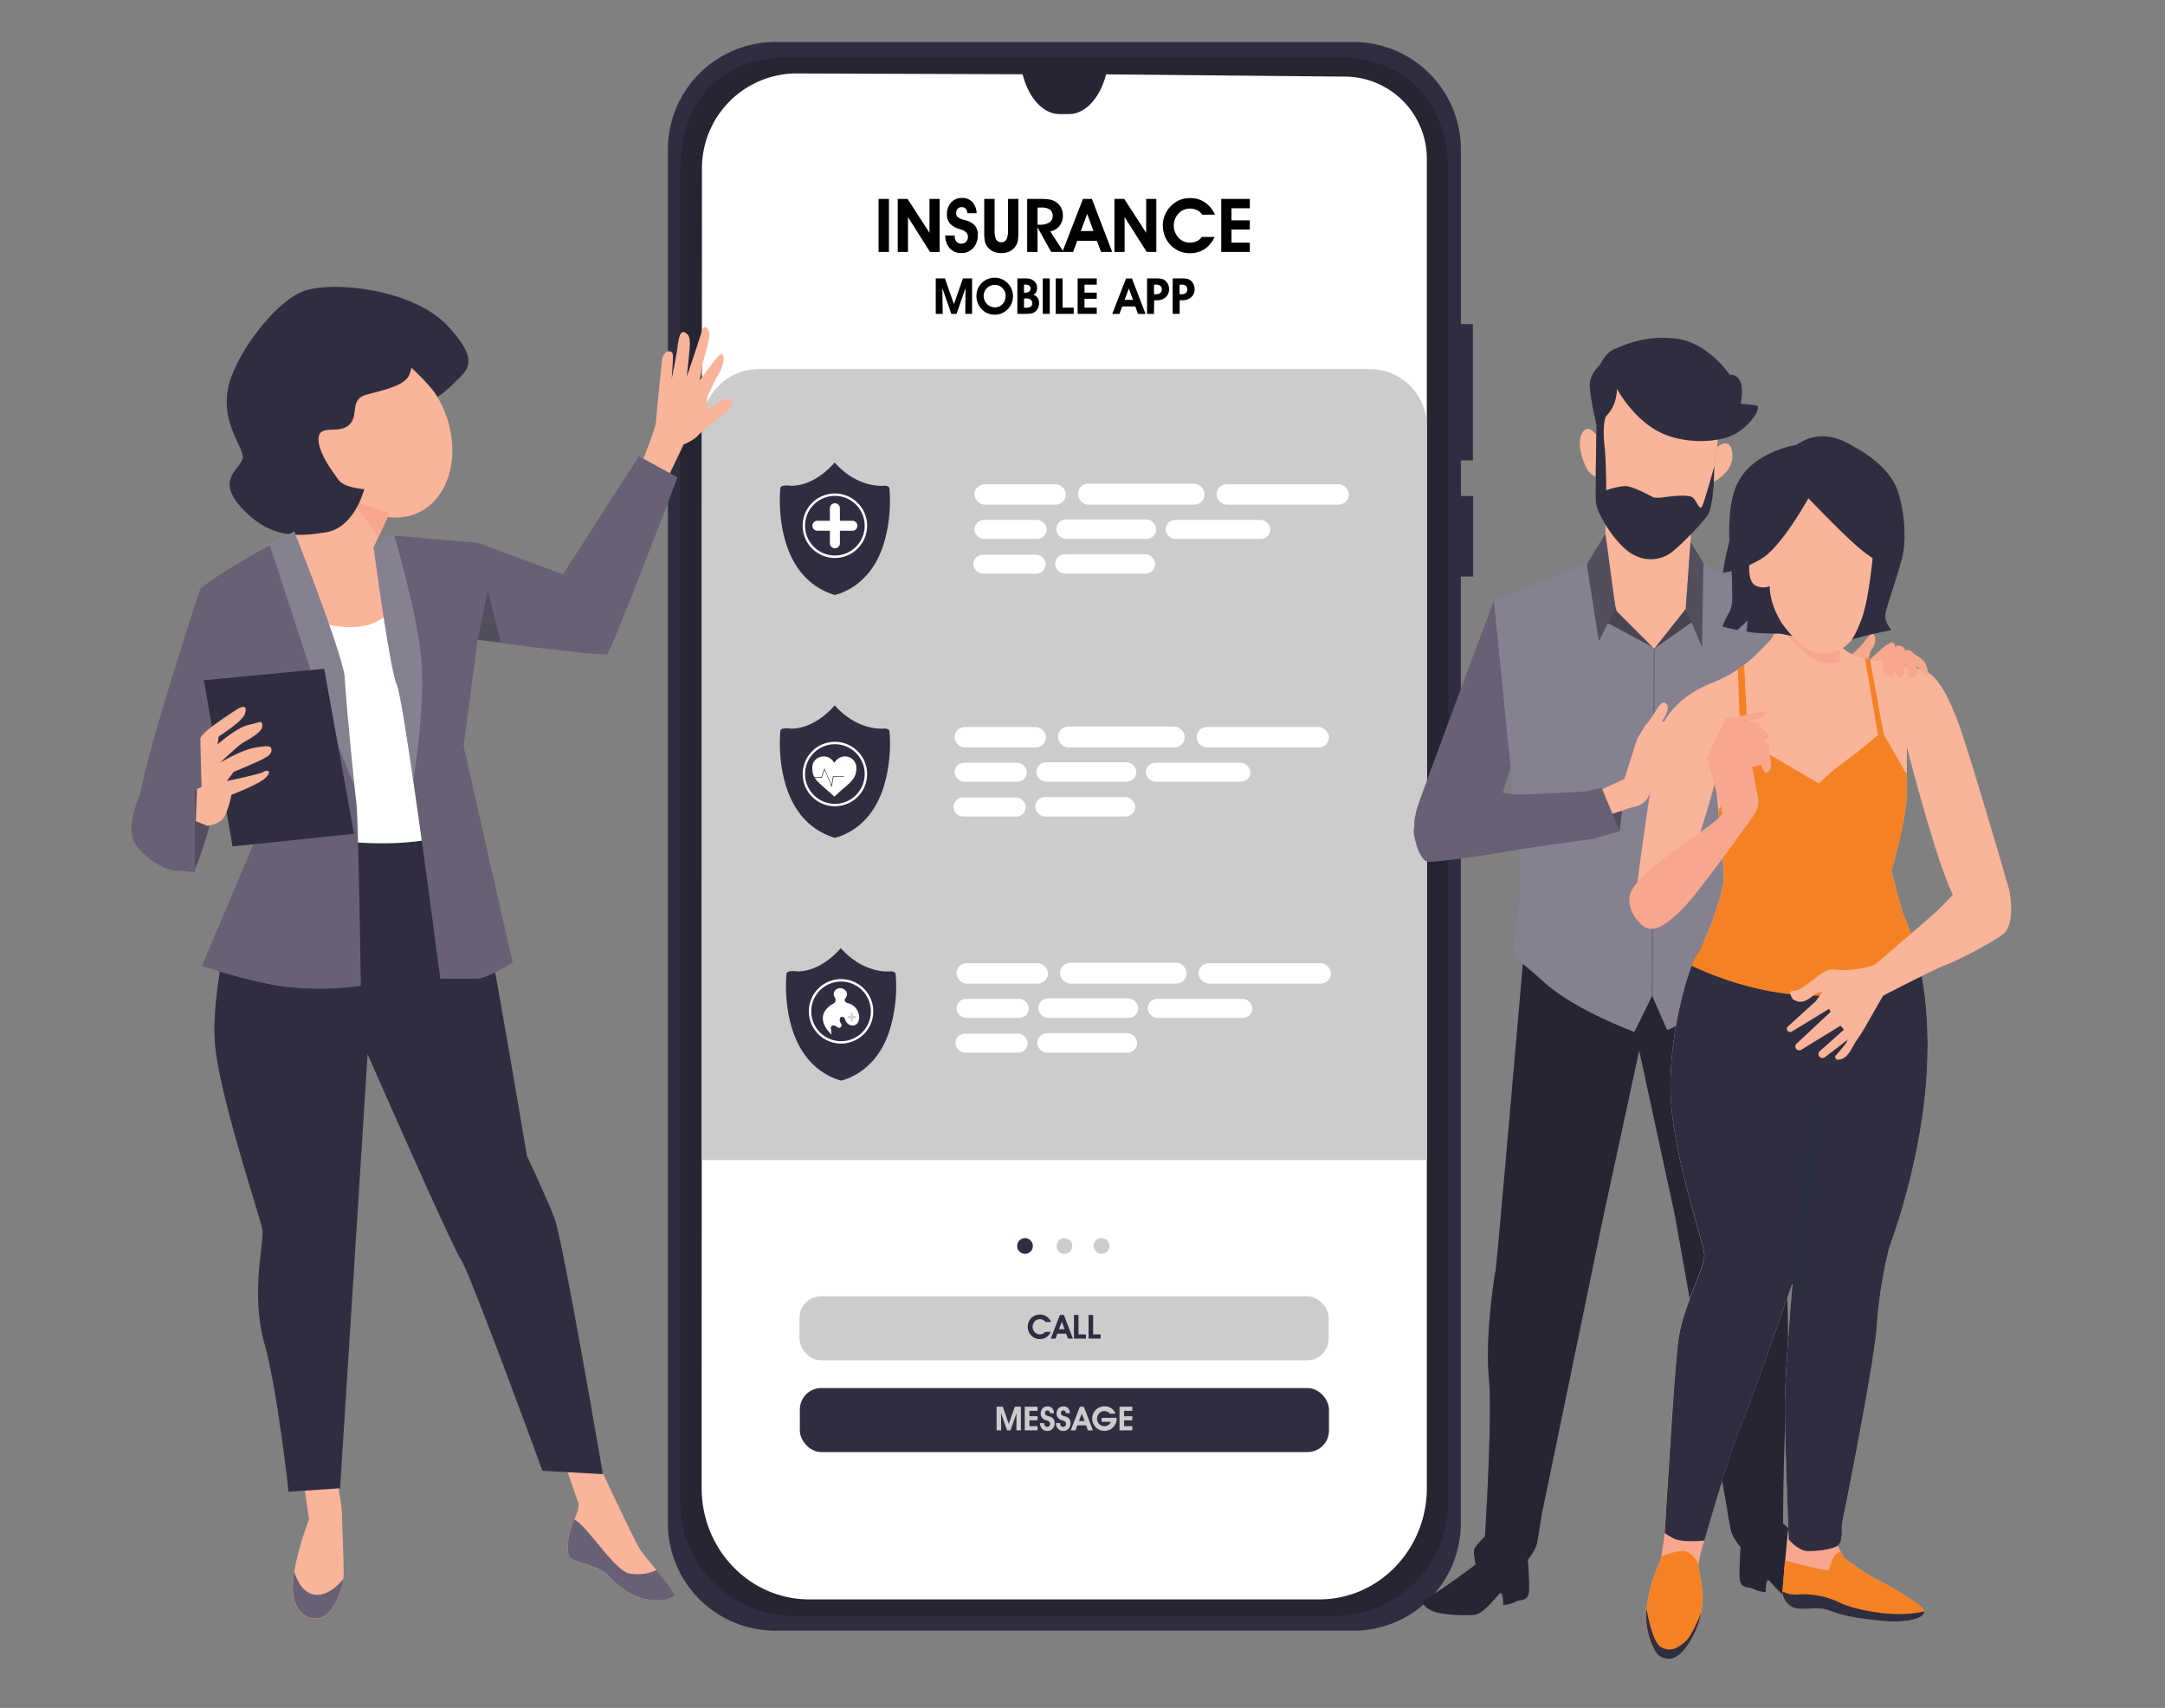 <svg id="b7734df5-4e02-47b5-803e-ee8a067fc069" data-name="Layer 1" xmlns="http://www.w3.org/2000/svg" width="865.76" height="682.89" viewBox="0 0 865.76 682.89"><rect x="0" y="0" width="865.76" height="682.89" fill="#808080" stroke="none"/><path d="M589,184.06V129.58H584.2V59.79a43,43,0,0,0-43-43H310.08a43,43,0,0,0-43,43V609a43,43,0,0,0,43,43h231a43,43,0,0,0,43.09-42.91V230.52h4.93v-32.2H584.2V184.06Z" fill="#2f2e41"/><path d="M533.57,646.19H317.63a45.58,45.58,0,0,1-45.58-45.57V68.27c0-25.16,12.91-45.56,45.58-45.56H533.57c29.95-.41,45.58,20.4,45.58,45.56v532.3a45.58,45.58,0,0,1-45.53,45.62Z" opacity="0.2"/><path d="M442.31,29.72l-.08.31c-2.53,9.42-8.34,15.58-14.78,15.58h-3.7C417.31,45.61,411.5,39.5,409,30l-.09-.31-90.11-.33A37.93,37.93,0,0,0,280.7,67.18v.12l-.12,527.64c0,24.61,19.24,44.54,43,44.54h204c23.74,0,43-19.93,43-44.54V63.51a32.87,32.87,0,0,0-32.49-32.87Z" fill="#fff"/><path d="M303.51,147.56h244.2a22.87,22.87,0,0,1,22.87,22.87V463.84a0,0,0,0,1,0,0H280.65a0,0,0,0,1,0,0V170.43a22.87,22.87,0,0,1,22.87-22.87Z" fill="#ccc"/><circle cx="409.89" cy="498.18" r="3.15" fill="#2f2e41"/><circle cx="425.65" cy="498.18" r="3.15" fill="#ccc"/><circle cx="440.5" cy="498.18" r="3.15" fill="#ccc"/><rect x="319.72" y="518.29" width="211.6" height="25.6" rx="8.57" fill="#ccc"/><rect x="319.85" y="554.98" width="211.6" height="25.6" rx="8.57" fill="#2f2e41"/><path d="M420.33,528.56h-2.26a2.57,2.57,0,0,0-1-.82,2.84,2.84,0,0,0-1.26-.27,2.81,2.81,0,0,0-1.08.21,2.59,2.59,0,0,0-.91.62,3.3,3.3,0,0,0-.66,1,3.11,3.11,0,0,0-.23,1.16,3,3,0,0,0,.84,2.17,2.7,2.7,0,0,0,2,.88,2.83,2.83,0,0,0,1.25-.26,2.19,2.19,0,0,0,.9-.75h2.27a5,5,0,0,1-1.77,2.18,5.12,5.12,0,0,1-4.6.32,4.81,4.81,0,0,1-1.61-1.22,4.56,4.56,0,0,1-.92-1.52,5.25,5.25,0,0,1-.31-1.83,4.57,4.57,0,0,1,.38-1.87,5.06,5.06,0,0,1,1.1-1.62,4.77,4.77,0,0,1,1.53-1,5,5,0,0,1,4.46.39A5.42,5.42,0,0,1,420.33,528.56Z" fill="#2f2e41"/><path d="M422.82,533.23l-.73,2h-1.92l3.67-9.46h1.6l3.61,9.46h-2l-.74-2Zm2.9-1.76-1.12-3-1.14,3Z" fill="#2f2e41"/><path d="M434.26,535.21h-4.8v-9.46h1.83v7.79h3Z" fill="#2f2e41"/><path d="M440.11,535.21h-4.8v-9.46h1.83v7.79h3Z" fill="#2f2e41"/><path d="M400.37,571.89h-1.84v-9.45H401l2.41,6.88,2.39-6.88h2.45v9.45h-1.82l.06-6.86-2.39,6.86h-1.4L400.29,565Z" fill="#ccc"/><path d="M414.91,571.89H409.8v-9.45h5.11v1.66h-3.28v2.16h3.28v1.63h-3.28v2.34h3.28Z" fill="#ccc"/><path d="M415.88,569h1.69v.14a1.4,1.4,0,0,0,.31,1,1,1,0,0,0,.83.36,1.14,1.14,0,0,0,.88-.34,1.22,1.22,0,0,0,.33-.9c0-.61-.44-1-1.31-1.32l-.27-.08a3.41,3.41,0,0,1-1.64-1,2.41,2.41,0,0,1-.53-1.6,3,3,0,0,1,.74-2.13,2.53,2.53,0,0,1,2-.81,2.43,2.43,0,0,1,1.84.72,3.1,3.1,0,0,1,.75,2h-1.67v-.08a1,1,0,0,0-.27-.73,1,1,0,0,0-.72-.28.94.94,0,0,0-.72.28,1.13,1.13,0,0,0-.26.78,1.06,1.06,0,0,0,.06.37.79.79,0,0,0,.17.29,2.72,2.72,0,0,0,1.14.54c.26.07.46.12.6.17a2.92,2.92,0,0,1,1.44.95,2.55,2.55,0,0,1,.46,1.58,3.36,3.36,0,0,1-.81,2.35,2.78,2.78,0,0,1-2.16.88,2.63,2.63,0,0,1-2-.85A3.32,3.32,0,0,1,415.88,569Z" fill="#ccc"/><path d="M422.25,569h1.69v.14a1.4,1.4,0,0,0,.31,1,1.05,1.05,0,0,0,.83.36,1.18,1.18,0,0,0,.89-.34,1.25,1.25,0,0,0,.32-.9c0-.61-.44-1-1.31-1.32l-.27-.08a3.33,3.33,0,0,1-1.63-1,2.37,2.37,0,0,1-.54-1.6,3,3,0,0,1,.74-2.13,2.53,2.53,0,0,1,2-.81,2.43,2.43,0,0,1,1.84.72,3.16,3.16,0,0,1,.76,2h-1.68v-.08a1,1,0,0,0-.27-.73.94.94,0,0,0-.72-.28.91.91,0,0,0-.71.28,1.09,1.09,0,0,0-.27.78,1.06,1.06,0,0,0,.06.37.79.79,0,0,0,.17.29,2.72,2.72,0,0,0,1.14.54c.26.07.46.12.6.17a2.92,2.92,0,0,1,1.44.95,2.55,2.55,0,0,1,.46,1.58,3.36,3.36,0,0,1-.81,2.35,2.78,2.78,0,0,1-2.16.88,2.63,2.63,0,0,1-2-.85A3.32,3.32,0,0,1,422.25,569Z" fill="#ccc"/><path d="M430.81,569.91l-.73,2h-1.92l3.67-9.45h1.6l3.61,9.45h-2l-.74-2Zm2.9-1.75-1.12-3-1.14,3Z" fill="#ccc"/><path d="M446.52,566.87a1.1,1.1,0,0,0,0,.16v.16a5.78,5.78,0,0,1-.11,1.13,3.56,3.56,0,0,1-.34,1,5,5,0,0,1-1.82,2.06,4.83,4.83,0,0,1-2.61.72,4.68,4.68,0,0,1-2-.41,4.82,4.82,0,0,1-1.63-1.21,4.6,4.6,0,0,1-.92-1.53,5.06,5.06,0,0,1-.32-1.82,4.65,4.65,0,0,1,.38-1.88,5.26,5.26,0,0,1,1.12-1.61,4.55,4.55,0,0,1,1.57-1,5,5,0,0,1,1.9-.34,4.6,4.6,0,0,1,2.64.75,4.74,4.74,0,0,1,1.71,2.18h-2.24a2.74,2.74,0,0,0-1-.77,2.93,2.93,0,0,0-1.24-.26,2.77,2.77,0,0,0-2.06.88,3.11,3.11,0,0,0,0,4.28,2.83,2.83,0,0,0,2.1.87,2.79,2.79,0,0,0,1.57-.47,2.74,2.74,0,0,0,1-1.26h-3.71v-1.58Z" fill="#ccc"/><path d="M452.79,571.89h-5.11v-9.45h5.11v1.66h-3.28v2.16h3.28v1.63h-3.28v2.34h3.28Z" fill="#ccc"/><path d="M351.33,100.73V79.54h4.15v21.19Z"/><path d="M363.09,100.73H359V79.54h3.93l8.76,13.54V79.54h4.06v21.19h-3.84l-8.83-13.94Z"/><path d="M378,94.15h3.78v.3a3.2,3.2,0,0,0,.7,2.15,2.35,2.35,0,0,0,1.86.81,2.62,2.62,0,0,0,2-.75,2.78,2.78,0,0,0,.73-2q0-2.06-2.94-2.94l-.59-.19a7.53,7.53,0,0,1-3.67-2.19,5.36,5.36,0,0,1-1.19-3.59,6.79,6.79,0,0,1,1.65-4.78,5.64,5.64,0,0,1,4.4-1.81,5.39,5.39,0,0,1,4.1,1.61,6.86,6.86,0,0,1,1.7,4.5h-3.75v-.17a2.26,2.26,0,0,0-.61-1.65,2.16,2.16,0,0,0-1.6-.62,2.07,2.07,0,0,0-1.61.64,2.5,2.5,0,0,0-.59,1.75,2.57,2.57,0,0,0,.12.82,2.12,2.12,0,0,0,.39.64,5.74,5.74,0,0,0,2.56,1.21c.58.16,1,.29,1.34.4A6.48,6.48,0,0,1,390,90.37a5.68,5.68,0,0,1,1,3.54,7.47,7.47,0,0,1-1.82,5.26,6.24,6.24,0,0,1-4.83,2,5.89,5.89,0,0,1-4.58-1.92A7.44,7.44,0,0,1,378,94.15Z"/><path d="M393.59,79.54h4.14V91.77a9,9,0,0,0,.61,4,2.49,2.49,0,0,0,4.14,0,9,9,0,0,0,.61-4V79.54h4.14V93a17.39,17.39,0,0,1-.24,3.36,5.5,5.5,0,0,1-.83,2,6.25,6.25,0,0,1-2.39,2.15,8.53,8.53,0,0,1-6.72,0,6.25,6.25,0,0,1-2.39-2.15,5.56,5.56,0,0,1-.83-1.89,17.17,17.17,0,0,1-.24-3.43Z"/><path d="M414.9,100.73h-4.14V79.54h5a27.8,27.8,0,0,1,3.57.17,7,7,0,0,1,2,.55,6.2,6.2,0,0,1,2.75,2.35,6.59,6.59,0,0,1,.95,3.55,6.52,6.52,0,0,1-1.35,4.17A6.05,6.05,0,0,1,420,92.51l5.3,8.22h-4.95l-5.47-9.84Zm0-10.88h.92a6.71,6.71,0,0,0,3.82-.91,3,3,0,0,0,1.3-2.66,2.89,2.89,0,0,0-1.09-2.49,5.83,5.83,0,0,0-3.41-.8H414.9Z"/><path d="M430.78,96.29l-1.65,4.44h-4.29l8.22-21.19h3.58l8.11,21.19h-4.44l-1.67-4.44Zm6.49-3.93-2.51-6.82-2.56,6.82Z"/><path d="M449.72,100.73h-4.07V79.54h3.93l8.76,13.54V79.54h4.06v21.19h-3.84l-8.84-13.94Z"/><path d="M485.85,85.83h-5.06A5.75,5.75,0,0,0,478.64,84a6.64,6.64,0,0,0-5.26-.13,5.94,5.94,0,0,0-2,1.39,6.94,6.94,0,0,0-1.47,2.22A7.14,7.14,0,0,0,471.24,95a6.06,6.06,0,0,0,4.57,2,6.64,6.64,0,0,0,2.8-.58,5,5,0,0,0,2-1.69h5.08a11.2,11.2,0,0,1-4,4.87,10.47,10.47,0,0,1-5.91,1.63,10.36,10.36,0,0,1-4.4-.92,10.76,10.76,0,0,1-3.62-2.72,10.39,10.39,0,0,1-2.05-3.41,12,12,0,0,1-.7-4.09,10.65,10.65,0,0,1,.85-4.2,11.44,11.44,0,0,1,2.47-3.62,10.69,10.69,0,0,1,3.43-2.29,10.47,10.47,0,0,1,4.05-.78,10.34,10.34,0,0,1,5.94,1.66A11.85,11.85,0,0,1,485.85,85.83Z"/><path d="M499.79,100.73H488.36V79.54h11.43v3.73h-7.33V88.1h7.33v3.67h-7.33V97h7.33Z"/><path d="M377,125.49H374.2V111.32h3.67l3.6,10.3,3.59-10.3h3.67v14.17H386l.09-10.29-3.58,10.29h-2.09l-3.59-10.29Z"/><path d="M390.46,118.37a7.9,7.9,0,0,1,.31-2.2,7.08,7.08,0,0,1,.93-1.94,7.33,7.33,0,0,1,2.63-2.36,7.43,7.43,0,0,1,3.47-.83,7.06,7.06,0,0,1,2.72.54,7.44,7.44,0,0,1,4,4,7.17,7.17,0,0,1,.56,2.79,7.92,7.92,0,0,1-.52,2.85,7,7,0,0,1-1.54,2.36,7.12,7.12,0,0,1-5.21,2.24,7.35,7.35,0,0,1-2.92-.57,6.66,6.66,0,0,1-2.36-1.67,7.15,7.15,0,0,1-1.51-2.36A7.61,7.61,0,0,1,390.46,118.37Zm2.91-.09a4.75,4.75,0,0,0,.3,1.7,4.36,4.36,0,0,0,.9,1.44,4.58,4.58,0,0,0,1.48,1.09,4,4,0,0,0,1.71.39,4.14,4.14,0,0,0,3.12-1.32,4.62,4.62,0,0,0,1.26-3.3,4.24,4.24,0,0,0-1.27-3.09,4.17,4.17,0,0,0-3.05-1.28,4.31,4.31,0,0,0-3.15,1.27A4.16,4.16,0,0,0,393.37,118.28Z"/><path d="M406.83,125.49V111.32h3a11.4,11.4,0,0,1,1.47.07,3.63,3.63,0,0,1,1,.25,4,4,0,0,1,1.8,1.37,3.63,3.63,0,0,1,.62,2.09,3.68,3.68,0,0,1-.37,1.7,2.48,2.48,0,0,1-1.09,1.06,3,3,0,0,1,1.65,1.19,3.72,3.72,0,0,1,.61,2.12,4.82,4.82,0,0,1-.37,1.86,3.91,3.91,0,0,1-1,1.44,3.76,3.76,0,0,1-1.46.78,8.37,8.37,0,0,1-2.28.24Zm2.66-8.47h.32a3,3,0,0,0,1.72-.41,1.46,1.46,0,0,0,.56-1.24,1.36,1.36,0,0,0-.53-1.18,3,3,0,0,0-1.67-.38h-.4Zm0,6h.84a3.27,3.27,0,0,0,1.86-.43,1.51,1.51,0,0,0,.59-1.31,1.78,1.78,0,0,0-.62-1.46,2.91,2.91,0,0,0-1.83-.49h-.84Z"/><path d="M417,125.49V111.32h2.78v14.17Z"/><path d="M429.36,125.49h-7.19V111.32h2.74V123h4.45Z"/><path d="M438.58,125.49h-7.64V111.32h7.64v2.49h-4.9V117h4.9v2.45h-4.9V123h4.9Z"/><path d="M448.75,122.52l-1.1,3h-2.87l5.5-14.17h2.39l5.42,14.17h-3l-1.11-3Zm4.34-2.63-1.67-4.56-1.71,4.56Z"/><path d="M461.47,125.49H458.7V111.32h3.52a11.59,11.59,0,0,1,2.11.15,3.2,3.2,0,0,1,1.25.46A4.11,4.11,0,0,1,467,113.5a4.53,4.53,0,0,1,.5,2.08,4.18,4.18,0,0,1-1.34,3.25,5.2,5.2,0,0,1-3.62,1.22h-1Zm0-7.84h.73a2.71,2.71,0,0,0,1.77-.5,1.71,1.71,0,0,0,.62-1.43,1.73,1.73,0,0,0-.6-1.44,2.92,2.92,0,0,0-1.81-.47h-.71Z"/><path d="M471.71,125.49h-2.77V111.32h3.52a11.72,11.72,0,0,1,2.12.15,3.33,3.33,0,0,1,1.25.46,4.28,4.28,0,0,1,1.38,1.57,4.53,4.53,0,0,1,.5,2.08,4.15,4.15,0,0,1-1.35,3.25,5.17,5.17,0,0,1-3.61,1.22h-1Zm0-7.84h.73a2.72,2.72,0,0,0,1.78-.5,2,2,0,0,0,0-2.87,3,3,0,0,0-1.82-.47h-.71Z"/><path d="M333.75,184.91s-7.31,9.32-17.48,9.32c0,0-4.35-.74-4.24,1.17,0,0-3.71,34.64,21.72,42.48,0,0,14.65-2.53,19.93-21.46a59.35,59.35,0,0,0,2-21.16s.08-.91-1.9-1.08C353.74,194.18,343.39,195.69,333.75,184.91Z" fill="#2f2e41"/><path d="M333.86,197.31a12.89,12.89,0,1,0,12.89,12.88A12.88,12.88,0,0,0,333.86,197.31Zm0,24.8a11.92,11.92,0,1,1,11.92-11.92A11.91,11.91,0,0,1,333.86,222.11Z" fill="#fff"/><path d="M340.87,208.21h-5v-5a2,2,0,0,0-2-2h0a2,2,0,0,0-2,2v5h-5a2,2,0,0,0-2,2h0a2,2,0,0,0,2,2h5v5a2,2,0,0,0,2,2h0a2,2,0,0,0,2-2v-5h5a2,2,0,0,0,2-2h0A2,2,0,0,0,340.87,208.21Z" fill="#fff"/><rect x="389.68" y="193.6" width="36.58" height="8.17" rx="4.09" fill="#fff"/><rect x="431.06" y="193.4" width="50.61" height="8.37" rx="4.09" fill="#fff"/><rect x="486.47" y="193.6" width="52.92" height="8.17" rx="4.09" fill="#fff"/><rect x="389.68" y="207.87" width="28.9" height="7.62" rx="3.81" fill="#fff"/><rect x="422.37" y="207.68" width="39.98" height="7.8" rx="3.9" fill="#fff"/><rect x="466.15" y="207.87" width="41.81" height="7.62" rx="3.81" fill="#fff"/><rect x="389.25" y="221.77" width="28.9" height="7.62" rx="3.81" fill="#fff"/><rect x="421.94" y="221.58" width="39.98" height="7.8" rx="3.9" fill="#fff"/><path d="M333.76,282s-7.31,9.33-17.48,9.33c0,0-4.35-.74-4.24,1.16,0,0-3.71,34.65,21.72,42.49,0,0,14.65-2.53,19.93-21.47a59.35,59.35,0,0,0,2-21.16s.08-.9-1.9-1.07C353.75,291.27,343.41,292.77,333.76,282Z" fill="#2f2e41"/><path d="M333.86,296.6a12.88,12.88,0,1,0,12.89,12.88A12.88,12.88,0,0,0,333.86,296.6Zm0,24.8a11.92,11.92,0,1,1,11.92-11.92A11.92,11.92,0,0,1,333.86,321.4Z" fill="#fff"/><rect x="381.72" y="290.69" width="36.58" height="8.17" rx="4.09" fill="#fff"/><rect x="423.11" y="290.49" width="50.61" height="8.37" rx="4.09" fill="#fff"/><rect x="478.52" y="290.69" width="52.92" height="8.17" rx="4.09" fill="#fff"/><rect x="381.72" y="304.96" width="28.9" height="7.62" rx="3.81" fill="#fff"/><rect x="414.42" y="304.77" width="39.98" height="7.8" rx="3.9" fill="#fff"/><rect x="458.2" y="304.96" width="41.81" height="7.62" rx="3.81" fill="#fff"/><rect x="381.29" y="318.86" width="28.9" height="7.62" rx="3.81" fill="#fff"/><rect x="413.99" y="318.67" width="39.98" height="7.8" rx="3.9" fill="#fff"/><path d="M342.38,306.29a4.38,4.38,0,0,0-1.21-2.49,4.45,4.45,0,0,0-2.91-1.34,4.65,4.65,0,0,0-2.7.62,5.58,5.58,0,0,0-1.86,1.85l-.06.1-.05-.08a5.09,5.09,0,0,0-.84-1.06,4.59,4.59,0,0,0-4.93-1.17,4.37,4.37,0,0,0-3,4,8.63,8.63,0,0,0,.1,1.76,6.57,6.57,0,0,0,.66,2.11.64.64,0,0,1,.08.14h2.77l1.24-3.58,2.81,6.78.6-3.61h4.38v.22H333.3l-.69,4.21-2.9-7L328.62,311h-2.79a9.22,9.22,0,0,0,1.29,1.64c.77.78,1.6,1.5,2.43,2.22,1,.92,2.09,1.84,3.12,2.77.33.28.64.59,1,.89l.06-.06,2.09-1.91c1-.92,2.08-1.82,3.12-2.73a16.33,16.33,0,0,0,1.94-2,6.9,6.9,0,0,0,1.26-2.32,8.28,8.28,0,0,0,.3-1.78A6.57,6.57,0,0,0,342.38,306.29Z" fill="#fff"/><rect x="382.5" y="385.11" width="36.58" height="8.17" rx="4.09" fill="#fff"/><rect x="423.89" y="384.91" width="50.61" height="8.37" rx="4.09" fill="#fff"/><rect x="479.3" y="385.11" width="52.92" height="8.17" rx="4.09" fill="#fff"/><rect x="382.5" y="399.38" width="28.9" height="7.62" rx="3.81" fill="#fff"/><rect x="415.2" y="399.19" width="39.98" height="7.8" rx="3.9" fill="#fff"/><rect x="458.98" y="399.38" width="41.81" height="7.62" rx="3.81" fill="#fff"/><rect x="382.07" y="413.28" width="28.9" height="7.62" rx="3.81" fill="#fff"/><rect x="414.77" y="413.09" width="39.98" height="7.8" rx="3.9" fill="#fff"/><path d="M336.21,379.08s-7.31,9.32-17.48,9.32c0,0-4.34-.74-4.24,1.17,0,0-3.71,34.64,21.72,42.49,0,0,14.65-2.54,19.94-21.47a59.49,59.49,0,0,0,2-21.16s.08-.91-1.9-1.07C356.2,388.36,345.86,389.86,336.21,379.08Z" fill="#2f2e41"/><path d="M336.33,391.49a12.88,12.88,0,1,0,12.88,12.88A12.87,12.87,0,0,0,336.33,391.49Zm0,24.8a11.92,11.92,0,1,1,11.92-11.92A11.92,11.92,0,0,1,336.33,416.29Z" fill="#fff"/><path d="M332.54,413.65s-7.45-6.28-.61-11.56a9.81,9.81,0,0,1,1.52-.93,1.31,1.31,0,0,0,.67-1.1,2.1,2.1,0,0,0-.3-1.29,2.26,2.26,0,0,1,.21-2.86,2.75,2.75,0,0,1,3.67-.23c.89.68,1.55,1.8.38,3.46a1,1,0,0,0,0,1.42,1.76,1.76,0,0,0,.95.52,5.78,5.78,0,0,1,4.31,4.17,4.64,4.64,0,0,1,.11,2.61,3,3,0,0,1-1.18,1.81,2.51,2.51,0,0,1-2.32.18,3.3,3.3,0,0,1-2-2.27,1.46,1.46,0,0,0-1-1c-.46-.12-1,0-1.14.95a2.55,2.55,0,0,0,.53,1.78,1.07,1.07,0,0,1-.62,1.63,1.18,1.18,0,0,1-1.16-.51s-2.73-1.56-2.26,1.25C332.33,411.67,332.36,412.27,332.54,413.65Z" fill="#fff"/><path d="M342,406.28h-1v-1a.38.38,0,0,0-.38-.38h0a.38.38,0,0,0-.37.38v1h-1a.37.37,0,0,0-.38.37h0a.38.38,0,0,0,.38.38h1v1a.38.38,0,0,0,.37.38h0A.38.38,0,0,0,341,408v-1h1a.38.38,0,0,0,.38-.38h0A.37.37,0,0,0,342,406.28Z" fill="#cecece"/><path d="M570.78,638.81c3.22-1.22,19.3-13.23,19.3-13.23s-.91-4.68-.56-6.09,4.29-5.17,4.29-5.17,3.06-47.06,1.55-63.62,2.24-40.71,2.71-42.63,10.87-122.25,10.87-122.25L613.21,352l42.29,2.07L697.81,352l4.27,33.73s11.61,121.57,12.08,123.47,1.56,35.39.26,52S713,609.05,713,609.05s4,3.65,4.36,5.1-.48,6.09-.48,6.09,16.23,11.77,19.49,13,1.59,3.94-2.34,5.53-12.54,1.88-16.34,1.59-8.94-7.38-10.29-8.44-1.32,4.66-1.32,4.66a14.61,14.61,0,0,1-5.14-1.35c-1.81-1.1-5.28.54-5.31-5.19s.42-11.4.42-11.4-3-3.57-3.78-6.49-2-11.11-2-11.11L669.78,486,655.5,420l-14.26,66L616.43,606s-1.22,8.23-1.84,11.15-3.65,6.54-3.65,6.54.52,5.68.56,11.4-3.44,4.13-5.24,5.25a14.53,14.53,0,0,1-5.12,1.41s0-5.71-1.37-4.64-6.41,8.22-10.2,8.53-12.39.17-16.35-1.37S567.56,640.05,570.78,638.81Z" fill="#2f2e41"/><path d="M570.78,638.81c3.22-1.22,19.3-13.23,19.3-13.23s-.91-4.68-.56-6.09,4.29-5.17,4.29-5.17,3.06-47.06,1.55-63.62,2.24-40.71,2.71-42.63,10.87-122.25,10.87-122.25L613.21,352l42.29,2.07L697.81,352l4.27,33.73s11.61,121.57,12.08,123.47,1.56,35.39.26,52S713,609.05,713,609.05s4,3.65,4.36,5.1-.48,6.09-.48,6.09,16.23,11.77,19.49,13,1.59,3.94-2.34,5.53-12.54,1.88-16.34,1.59-8.94-7.38-10.29-8.44-1.32,4.66-1.32,4.66a14.61,14.61,0,0,1-5.14-1.35c-1.81-1.1-5.28.54-5.31-5.19s.42-11.4.42-11.4-3-3.57-3.78-6.49-2-11.11-2-11.11L669.78,486,655.5,420l-14.26,66L616.43,606s-1.22,8.23-1.84,11.15-3.65,6.54-3.65,6.54.52,5.68.56,11.4-3.44,4.13-5.24,5.25a14.53,14.53,0,0,1-5.12,1.41s0-5.71-1.37-4.64-6.41,8.22-10.2,8.53-12.39.17-16.35-1.37S567.56,640.05,570.78,638.81Z" opacity="0.2"/><path d="M597.42,240s-29.87,79.73-30.63,82.76-1.51,4.87-1.13,8.31,5.68,5.67,6.81,5.67,9.44-5.29,12.85-6.8,13.61-6.43,13.61-6.43l5.28-17.05Z" fill="#686175" data-primary="true"/><path d="M718.34,245.21l-42.7-22.68-35.93.53L597.42,240,608,346.17v3.74c-.06,2.14-.14,4.54-.14,5.3,0,1.44-3,27.42-3,27.42s.27-1.09,12.63,10.11,36.08,19.84,36.08,19.84l7.11-14.44,6,13.72s10.87-4.69,16.5-9,19.48-22,19.48-22V328.47Z" fill="#686175" data-primary="true"/><path d="M718.34,245.21l-42.7-22.68-35.93.53L597.42,240,608,346.17v3.74c-.06,2.14-.14,4.54-.14,5.3,0,1.44-3,27.42-3,27.42s.27-1.09,12.63,10.11,36.08,19.84,36.08,19.84l7.11-14.44,6,13.72s10.87-4.69,16.5-9,19.48-22,19.48-22V328.47Z" fill="#fff" opacity="0.2"/><g opacity="0.2"><path d="M660.68,398.33h0a.25.25,0,0,1-.25-.25l.8-138.71a.26.26,0,0,1,.25-.25h0a.25.25,0,0,1,.24.25l-.8,138.71A.25.25,0,0,1,660.68,398.33Z"/></g><polygon points="674.12 243.38 661.48 259.37 676.59 248.73 674.12 243.38" fill="#686175" data-primary="true"/><polygon points="647.39 240.93 647.83 242.21 662.09 259.37 642.29 248.78 647.39 240.93" fill="#686175" data-primary="true"/><polygon points="674.12 243.38 661.48 259.37 676.59 248.73 674.12 243.38" opacity="0.3"/><polygon points="647.39 240.93 647.83 242.21 662.09 259.37 642.29 248.78 647.39 240.93" opacity="0.3"/><polygon points="642 205.29 642 223.33 646.45 244.34 661.48 259.37 674.12 243.38 676.51 209.6 642 205.29" fill="#f9b499"/><polygon points="676.02 216.55 681.19 225.16 680.64 258.8 674.12 243.38 676.02 216.55" fill="#686175" data-primary="true"/><polygon points="676.02 216.55 681.19 225.16 680.64 258.8 674.12 243.38 676.02 216.55" opacity="0.2"/><polygon points="646.01 243.06 639.35 256.4 634.54 225.68 642 213.4 646.01 243.06" fill="#686175" data-primary="true"/><polygon points="646.01 243.06 639.35 256.4 634.54 225.68 642 213.4 646.01 243.06" opacity="0.2"/><path d="M686.57,178.8s5.58-4.85,6.19,2.72-8.18,11.53-8.18,11.53Z" fill="#f9b499"/><path d="M638.38,174s-3.29-4.94-5.6-1-.33,9.9,1.32,13.51,3.95,4,3.95,4Z" fill="#f9b499"/><path d="M688.15,167s-3.3,25.05-4.62,33-6.44,12-9.41,14.62-8.35,8.45-13.66,8.45-10.73-3.83-12.05-5.48S637.67,203.65,638.05,200c.33-3.17,0-15.49,0-18.12s.66-15.17.66-15.17,0-9.23,3.3-15.16,14.16-6.26,29.66-3.29,17.14,5.93,17.14,8.89S688.15,167,688.15,167Z" fill="#f9b499"/><path d="M646.62,155.5s5.94,11.2,16.16,16.81,25.37,4.94,32,.65,9.56-10.54,7.57-10.87-6.26-.66-6.26-.66,1.32-6.26-.33-9.22-4-2.31-4-2.31-8.52-12.86-21.41-14.5-21.75,3-25,4.28-5.6,6.26-5.6,6.26-3.66,3.3-4,7.3,2.63,16.48,2.63,16.48-.33,25.38-.33,30.32,8.53,18.46,15.16,21.74a14.1,14.1,0,0,0,13.84,0c2.64-1.31,13.19-11.86,15.84-15.83s2.63-19.49,2.63-19.49-4,14.54-4.95,16.16-2-2.3-3.65-3.65-7.58-.67-10.22-.33-4.62.66-5.93,0-7.91-4.29-10.88-4.29a29.77,29.77,0,0,0-7.58,1.65s0-11.87-.66-17.47-.32-10.88.66-12.18a14.59,14.59,0,0,0,3.3-5.27A19.28,19.28,0,0,0,646.62,155.5Z" fill="#2f2e41"/><path d="M665.7,612.84s-1.12,10-2.13,12.06a62,62,0,0,0-5.11,18.36c-1,8.85,3.06,18,5.45,19s7.14,3.74,13.6-9.18,1.36-24.15,1.7-27.56a63.56,63.56,0,0,1,2.37-9.63S668.17,615.07,665.7,612.84Z" fill="#f7a78d"/><path d="M673.09,620.13a23.4,23.4,0,0,0-8.17,2h-.59a14.22,14.22,0,0,1-.76,2.79,62.13,62.13,0,0,0-5.11,18.36c-1,8.85,3.06,18,5.45,19s7.14,3.74,13.6-9.18,1.36-24.15,1.7-27.56C679.21,625.57,676.83,620.13,673.09,620.13Z" fill="#f48225" data-secondary="true"/><path d="M663.91,662.31c2.37,1,7.14,3.74,13.6-9.18a30.86,30.86,0,0,0,2.78-8.42c-1.69,4.19-4.18,9.67-6.19,11.48-3.4,3-6.09,4.42-9.86,2.37s-5.78-15.3-5.78-15.3C657.44,652.11,661.52,661.29,663.91,662.31Z" fill="#2f2e41"/><path d="M715,612s-2.17,22.12-2.17,24.78a6.93,6.93,0,0,0,5.3,6.18c3.11.89,8.42-.87,13.28.89s7.51,2.66,19.49,4,19-.89,18.57-3.55S754.88,633.65,749.6,631a86.54,86.54,0,0,1-12.39-8.41l-3.15-6.23Z" fill="#f7a78d"/><path d="M749.54,631a86.75,86.75,0,0,1-12.39-8.4L736,620.34a5.59,5.59,0,0,0-3.08,2.83,44.2,44.2,0,0,0-1.71,4.76,146.07,146.07,0,0,1-17.38-4.07c-.53,5.7-1,11.57-1,12.86a7,7,0,0,0,5.3,6.19c3.11.89,8.42-.88,13.28.89s7.52,2.66,19.49,4,19-.89,18.57-3.54S754.85,633.65,749.54,631Z" fill="#f48225" data-secondary="true"/><path d="M769.44,644.26h0c-12.88,3.22-30.09-1.52-33.41-3.33a33.42,33.42,0,0,0-17-3.4,10.85,10.85,0,0,1-6.18-1.22v.51a6.94,6.94,0,0,0,5.3,6.19c3.11.89,8.42-.88,13.28.89s7.51,2.65,19.48,4S769.89,646.92,769.44,644.26Z" fill="#2f2e41"/><path d="M740.49,261.66a33.57,33.57,0,0,0,4.66-4.65c2.07-2.59,4.14-5.44,4.67-2.07s-2.07,4.87-2.07,6.47a15.71,15.71,0,0,1-1.56,4.66S740.74,263.75,740.49,261.66Z" fill="#f7a78d"/><path d="M753.9,258.25l-6.09,5.29,7.57,2.14S757.45,257.12,753.9,258.25Z" fill="#f7a78d"/><path d="M710.64,243.94s.78,8.53-3.09,12.4S697.48,268,684.69,273,664.14,287.34,663,295.48s-8.13,53.86-8.52,60.84,2.32,9.29,7.3,9.29,8.14-1.94,11.23-11.23,12.79-39.53,12.79-42.24,3.5,31.78,3.5,38.74-7.76,26.74-10.46,30.24S668,409,668,434.59,681.52,497,681.52,502s-8.9,21.31-10.46,34.1-3.49,46.51-3.88,51.93-1.54,24.8-1.54,24.8-.17.24,3.31,2.18,12.57.92,12.57.92,9.75-34.1,14.73-46.11,20.59-57,20.59-57-3.09,35.66-3.09,49.6,1.55,53.13,1.55,53.13,3.87,4.64,7.74,4.64,10.86-.76,12.4-2.7,1-7.43,1-7.43,13.34-65.77,14.12-80.54a181.66,181.66,0,0,1,5-31s13.56-34.87,15.11-72.85-8.53-56.95-9.69-60.45-4.65-17.05-4.65-17.05,6.2-20.93,6.2-31.39v-18.2S777,355.9,783.63,362.07s22.1,3,19.88-5.72-15.11-51.74-18.88-63-8.88-22.69-14.69-25-20.93-4.26-25.19-5.42-6.59-2.33-8.53-4.65a38.07,38.07,0,0,1-3.1-4.27l-3.88-10.46Z" fill="#f9b499"/><path d="M714.62,253.87s6.21,7.44,11.16,9.92a15.85,15.85,0,0,0,9.94,1.22v-9.07Z" fill="#f7a78d"/><path d="M715.3,615.55s3.87,4.64,7.74,4.64,10.86-.76,12.4-2.7,1-7.43,1-7.43,13.34-65.77,14.12-80.54a181.66,181.66,0,0,1,5-31s13.56-34.87,15.11-72.85c.85-20.7-1.78-35.82-4.52-45.81a236.28,236.28,0,0,1-37.69,5.63c-24,1.79-40.19-4.69-47.38-8.43a27.18,27.18,0,0,1-2.24,4.06C676.16,384.6,668,409,668,434.59S681.58,497,681.58,502s-8.9,21.31-10.46,34.1-3.48,46.51-3.87,51.93-1.55,24.8-1.55,24.8-.17.24,3.31,2.18,12.57.92,12.57.92,9.75-34.1,14.73-46.11,20.53-57,20.53-57-3.09,35.66-3.09,49.6S715.3,615.55,715.3,615.55Z" fill="#2f2e41"/><path d="M725.1,449.79c.27-2.67.43-4.31.43-4.31" fill="none" stroke="#263238" stroke-linecap="round" stroke-linejoin="round"/><path d="M716.84,512.82s4.73-15.33,4.73-21.78c0-4.54,2-25.38,3.13-37.26" fill="none" stroke="#263238" stroke-linecap="round" stroke-linejoin="round"/><path d="M768.54,390.28A112.91,112.91,0,0,0,761,365.22c-1.22-3.48-4.65-17.05-4.65-17.05s6.2-20.93,6.2-31.39v-7.61a3.84,3.84,0,0,1-1.16-1.31c-1.22-2.32-8.13-14.33-8.13-14.33l-5.49-29.95c-.73-.14-1.4-.27-2-.41L751,293.92s-9,7.58-13.18,10.46a92.43,92.43,0,0,0-10.46,8.9L699,296.63l-1.52-30.85c-.81.62-1.67,1.22-2.58,1.86.38,7.56,1.22,26.39.62,31.31s-6,19.27-8.31,25.26c1,9.85,2.11,22.7,2.11,26.66,0,7-7.76,26.74-10.46,30.23a22.62,22.62,0,0,0-2.44,5c7.38,3.56,27.38,12,50.06,12A113.47,113.47,0,0,0,768.54,390.28Z" fill="#f48225" data-secondary="true"/><path d="M718.4,177.86s-16.35,2.44-23,14.25-2.79,33-2.79,40,.7,9.39-1.38,13.22a27.87,27.87,0,0,0-2.44,5.22l5.92,1.39,4.16-3.82-.34,3.82s-1.38.7,3.13,1.05,7.31.34,9.4.34,10.43,2.44,17.74,2.44,9.39.69,13.91-.7,13.57-3.13,13.57-3.13-2.43-3.13-2.43-5.56,4.17-13.57,6.61-22.61.69-22.62-2.44-29.57-11.13-12.53-14.95-14.62S729.54,170.19,718.4,177.86Z" fill="#2f2e41"/><path d="M745.12,245.44c2.23-7.22,3.8-22.85,3.8-22.85s.35-14.89-5.89-23.88-19.73-7.62-26.65-4.15-10.06,9.34-10.4,12.11l-.35,14.19s-4.5-4.16-5.53.69-1.05,10.73,1.73,12.46a6.75,6.75,0,0,0,5.88.34s-.44,6.46,4.87,14.89a50.85,50.85,0,0,0,8,8.77,13.72,13.72,0,0,0,21-4A51.45,51.45,0,0,0,745.12,245.44Z" fill="#f9b499"/><path d="M723.46,198.7s-10.72,19.49-18.76,24.5A41,41,0,0,1,689,229s1.94-17.37,10.46-31.92S720.9,189.87,723.46,198.7Z" fill="#2f2e41"/><path d="M721.92,197.93s14.94,15.69,21.83,21.44a55.37,55.37,0,0,0,13.78,8.43s6.89-15.31.39-29.48S733.43,178.17,725,179.94C699.21,185.39,721.92,197.93,721.92,197.93Z" fill="#2f2e41"/><path d="M688.82,325.24s-6.09-21.34-6.09-22.13,7.38-15.83,7.38-15.83,10.53-1.59,13.69-2.64,1.58,1.85.54,2.37a67,67,0,0,1-7.65,1.58s5.79-.26,6.32.53,4.21,4.74,4.21,5.53-.52,1.06-1.31,1.06-1.84-1.32-1.84-1.32l3.15,3.66s1.06,7.11,1.06,8.42-1.58,2.9-2.37,2.44-1.57-3.15-1.57-3.15l-3.66,1L703,319a8.68,8.68,0,0,1-1.29,6.26c-1.22,1.92-2.89,4.34-4.16,6-2.36,3.17-18.17,25.3-24,31.35s-11.85,10.81-16.07,7.91-6.58-8.43-5.79-12.39,6.84-9.47,9.74-11.85,23.72-17.13,25-18.44S688.82,325.24,688.82,325.24Z" fill="#f7a78d"/><path d="M783.78,354.75c-1.75,1.82-6.09,6.45-8.19,8.52-2.59,2.6-23,20-25.25,21.93s-11.88,3-15.21,2.59-4.08-.36-7.8,2.23c-1.72,1.22-4.05,3.05-6.09,4.53a24.7,24.7,0,0,1-2.54,1.35c-1.12.37-2.78,0-2.78,1.11a3.43,3.43,0,0,0,.79,2.05c.12.36.3.61.63.61a4.39,4.39,0,0,0,2.44.85c3,.19,5.74-3.14,6.47-3.33.46-.11,1.68-.49,2.56-.79l-2.68,3.89-11.28,10.22a1.29,1.29,0,0,0,.18,1.83,1.31,1.31,0,0,0,1.49.12l14.92-9.11.63,1.21-13.56,12.65a1.55,1.55,0,0,0,1.79,2.52L736,410.11l1.38,1.57-9.75,8.68a1.59,1.59,0,0,0,2,2.44l9.94-7.61c-.46.37-1,.86-1,1.21,0,.64-4.72,5.91-4.72,5.91s0,1.38,1,1.38c3.5,0,5-3.33,6.47-5.9,1.3-2.29,3-4.37,4.25-6.65l7.43-13s20.79-10.78,24.85-12.24,17.44-8.17,23-12.25,2.95-18.71,1.48-21.16m-61.88,62-.11.1-.43.3Z" fill="#f9b499"/><polygon points="647.63 332.36 649.15 320.64 638.95 322.53 647.63 332.36" fill="#686175" data-primary="true"/><polygon points="647.63 332.36 649.15 320.64 638.95 322.53 647.63 332.36" opacity="0.2"/><path d="M659,288.87s1.62-2.32,3-4.42,2.79-4.87,4.42-3-1.39,6.29-1.39,6.29l-.93,1.15Z" fill="#f9b499"/><path d="M654.13,297.07a12.57,12.57,0,0,1,1.22-2.79c1.13-1.92,3.14-5.24,3.65-5.41a26.36,26.36,0,0,1,14.62,1.4c3.58,1.55,6.28,2.56,6.28,3.73s-3.49.93-3.49.93,2.57,1.63,2.57,2.8-3,1.4-3,1.4a9.2,9.2,0,0,1,.94,2.79c0,.92-3,1.4-3,1.4s1.4.46.69,1.62-11.18.35-11.18.35-2.79,10.6-4,12.7a8.06,8.06,0,0,1-5.12,4.42,41.42,41.42,0,0,0-5.36,1.63l-11,3.49-.46-10.47,12.11-5.59Z" fill="#f9b499"/><path d="M574.36,314.37s-9.45,14.36-9.08,18.13,2.66,12.1,6.09,12.1,18.52-1.89,29.1-3.79,36.62-5.43,36.62-5.43l10.58-3L640.5,315l-6.88,1.44s-23.93,1.51-28.85,1.13-21.3-4.3-21.3-4.3" fill="#686175" data-primary="true"/><path d="M765.14,261.3a18.84,18.84,0,0,1,4.06,2.86c1.21,1.35,2.55,6,1.49,6.16s-2.85-2.25-3.15-2.86a12.8,12.8,0,0,0-2.55-2.09l-.61-4.22Z" fill="#f7a78d"/><path d="M761.38,260s3-.6,3.76,1.35,2.11,7.22.9,8.86a1.58,1.58,0,0,1-3-.74c0-1.51-2.1-6.47-2.1-6.47Z" fill="#f7a78d"/><path d="M757.93,258.45a2.8,2.8,0,0,1,3.3.45c1.35,1.5.9,9.46-.45,11.42s-3.16-.75-3.16-3S757.93,258.45,757.93,258.45Z" fill="#f7a78d"/><path d="M751.66,260.36s4.37-4.54,5.68-3.17.54,9.75-.14,12.18-3.52.61-4-1.43a26.57,26.57,0,0,1-.44-5" fill="#f7a78d"/><ellipse cx="153.3" cy="174.07" rx="26.28" ry="33.93" transform="translate(-55.95 73.99) rotate(-23.07)" fill="#f9b499"/><ellipse cx="126.71" cy="176.74" rx="6.83" ry="9.93" transform="translate(-34.37 30.64) rotate(-12.15)" fill="#f9b499"/><path d="M120.83,588.77l2.76,18.66s-8.28,21.43-6.21,31.16,9.68,9.68,13.13,6.91,6.92-10.36,6.92-16.59-.69-20.73-.69-24.19a107.69,107.69,0,0,0-2.07-13.13Z" fill="#f9b499"/><path d="M126,637.62c-4.86-.57-7.22-5.63-8.3-9.17a28.82,28.82,0,0,0-.28,10.1c2.07,9.68,9.68,9.68,13.13,6.91,3-2.4,6-8.52,6.76-14.16C134.81,634.3,130.69,638.13,126,637.62Z" fill="#686175" data-primary="true"/><path d="M239.61,585.94s13.68,29.19,16.11,33.15,14.89,17.92,14,18.84-4.25,2.73-11.26,1.52-12.15-6.38-15.5-9.73-11-4.57-14.28-6.38-.92-12.17.91-15.82a15.09,15.09,0,0,0,1.84-6.07l-6.09-17.63Z" fill="#f9b499"/><path d="M269.76,637.93c.52-.53-3.37-5.37-7.24-10.15a18,18,0,0,1-11,1.33c-6.4-1.83-16.74-19.15-21.89-21.59-1.83,3.67-4.27,14-.92,15.82s11,3,14.28,6.38,8.53,8.5,15.51,9.73S268.94,638.85,269.76,637.93Z" fill="#686175" data-primary="true"/><path d="M96,353s-13.14,43.55-9.68,67.82,18,66.36,18.66,71.2-4.84,24.89.7,44.94,9.68,59.47,9.68,59.47L136,595.06l11-173.54s33.91,77.3,37.39,82.21,32.51,84.32,32.51,84.32l24.19,1.38s-15.91-93.32-19.36-102.33-11-24.87-11-24.87-15.2-90.57-18-100.25-14.52-35.27-14.52-35.27l-65.68,2.77Z" fill="#2f2e41"/><path d="M134.68,336.59s23.38,3.21,41.25-1.37c0,0-18.33-97.62-18.33-99.45s-44.91,6.42-44.91,6.42Z" fill="#fff" stroke="#263238" stroke-linecap="round" stroke-linejoin="round"/><path d="M157.38,201.66l-8,17.28L155,245.58a20.85,20.85,0,0,1-14,5.13,41,41,0,0,1-14.48-2.33l-8.87-36,19.15-28.05A28,28,0,0,0,157.38,201.66Z" fill="#f9b499"/><polygon points="140.81 200.23 151.39 214.67 155.82 205.04 140.81 200.23" fill="#f7a78d"/><path d="M174.87,158.63s1.59-.43,6.8-5.57,10.74-8.41-2.81-22.91-46.25-18.22-57.94-13.55S93,143.2,91,156.33s5.61,21.5,6.07,26.15-11.68,8.38-.46,20.57,22,11.64,33.64,9.81,15.41-17.29,15.41-17.29-7.93-.46-10.26-3.66-8.42-11.22-8-16.81,8-1.42,12.16-5.15,0-10.29,7-12.16,15.89-3.66,17.28-8.39l.71-2.34S172.75,154.6,174.87,158.63Z" fill="#2f2e41"/><path d="M144.29,394.17a118.4,118.4,0,0,1-29.44.46c-15-1.84-34.11-8.42-34.11-8.42L106,326.51S79.8,239.58,79.8,236.32c0-2.18,16.78-12,28-18.33,5.63-3.19,9.87-5.5,9.87-5.5s19.61,49.49,20.16,58.4c.37,7.13,2.55,30.47,3.87,43.06.35,3.12.62,5.5.8,6.95C143.36,327.81,144.29,394.17,144.29,394.17Z" fill="#686175" data-primary="true"/><path d="M141.61,313.86c-5.2-12.5-12.35-30.21-15.8-40.9-4.78-14.84-14.66-45.18-18-55.08,5.63-3.19,9.87-5.5,9.87-5.5s19.61,49.49,20.16,58.4C138.11,277.93,140.29,301.27,141.61,313.86Z" fill="#fff" opacity="0.2"/><path d="M256.44,185.76s5.88-15.14,5.88-17,2.51-25.55,2.51-25.55.87-2.75,2.57-2.75,1.69,1,1.69,2.66-.5,8.45-.5,8.45,1.94-9.42,2.42-13.29,1.21-6.29,2.92-5.32,1.92,2.19,1.92,4.59-1.21,13.05-1.21,13.05,5.5-16.19,6.05-18.33,2.16-1.93,2.9.49-2.9,12.32-2.9,14.26a23,23,0,0,1-1,5.08s4.6-6.05,6.29-8.23,3.13-3.37,3.37-.71-1.93,6.28-2.9,8-3.66,7.74-3.66,7.74l-.24,4.83,8.23-4.6s2.66,1,1.68,3.14-9.42,8.23-9.42,8.23-3.87,3.37-4.6,4.34a23,23,0,0,1-5.08,2.9l-7.49,15.71Z" fill="#f9b499"/><path d="M270.92,190.86S244.74,260,242.87,261.42,191,255.81,191,255.81l-5.61,42.52L205,384.78s-9.83,6.55-14.5,6.55H176.06s-5.81-44.86-10.8-79.16c-2.88-19.79-5.5-36.07-6.49-38.12-2.8-5.61-9.35-55.14-9.35-55.14l3.28-5.15,5,.42L191,217l34.11,12.61,30.37-47.2Z" fill="#686175" data-primary="true"/><path d="M165.26,312.21c-2.88-19.8-5.5-36.07-6.49-38.13-2.8-5.61-9.35-55.14-9.35-55.14l3.28-5.15,5,.42c2.27,7.87,9.37,33.13,10.81,49.5C170,281.07,166.18,306.53,165.26,312.21Z" fill="#fff" opacity="0.2"/><polygon points="191.01 255.84 195.07 236.03 200.25 256.8 191.01 255.84" opacity="0.2"/><path d="M79.8,236.23s-21.19,64.16-23.94,82.49S71,337.51,79.69,334.3s14.67-50.41,14.67-50.41Z" fill="#686175" data-primary="true"/><polygon points="81.53 271.98 92.98 338.42 141.56 333.38 129.64 267.39 81.53 271.98" fill="#2f2e41"/><path d="M77.2,315.51l.46,33s7.79-19.25,6.87-25.21S77.2,315.51,77.2,315.51Z" fill="#686175" data-primary="true"/><path d="M77.2,315.51l.46,33s7.79-19.25,6.87-25.21S77.2,315.51,77.2,315.51Z" opacity="0.2"/><path d="M56.78,316s-5,9.62-4.13,17.41,13.75,14.67,17,14.67a78.81,78.81,0,0,1,8.27.69v-33L67.3,314.14" fill="#686175" data-primary="true"/><path d="M80.61,314.59s-.48-16.95-.48-19.24,11.46-9.63,14.21-11.46,4.58-1.83,3.66,1.37-10.54,9.17-10.54,9.17L87,297.64s7.79-6.88,12.39-7.79,5.5-2.29,5.5.46-6.88,5.95-8.71,7.33S87.94,305,87.94,305s8.25-5,13.75-6,6.87-.91,6.87.92-1.83,2.75-4.58,4.12-10.54,4.59-10.54,4.59l-2.75,3.66s13.29-2.75,14.67-3.66,3.66-.46.91,2.29-13.75,6.87-13.75,6.87a32.49,32.49,0,0,1-2.75,8.71c-1.83,3.21-6.87,3.66-6.87,3.66l-4.6-1.83.46-12.83Z" fill="#f9b499"/></svg>